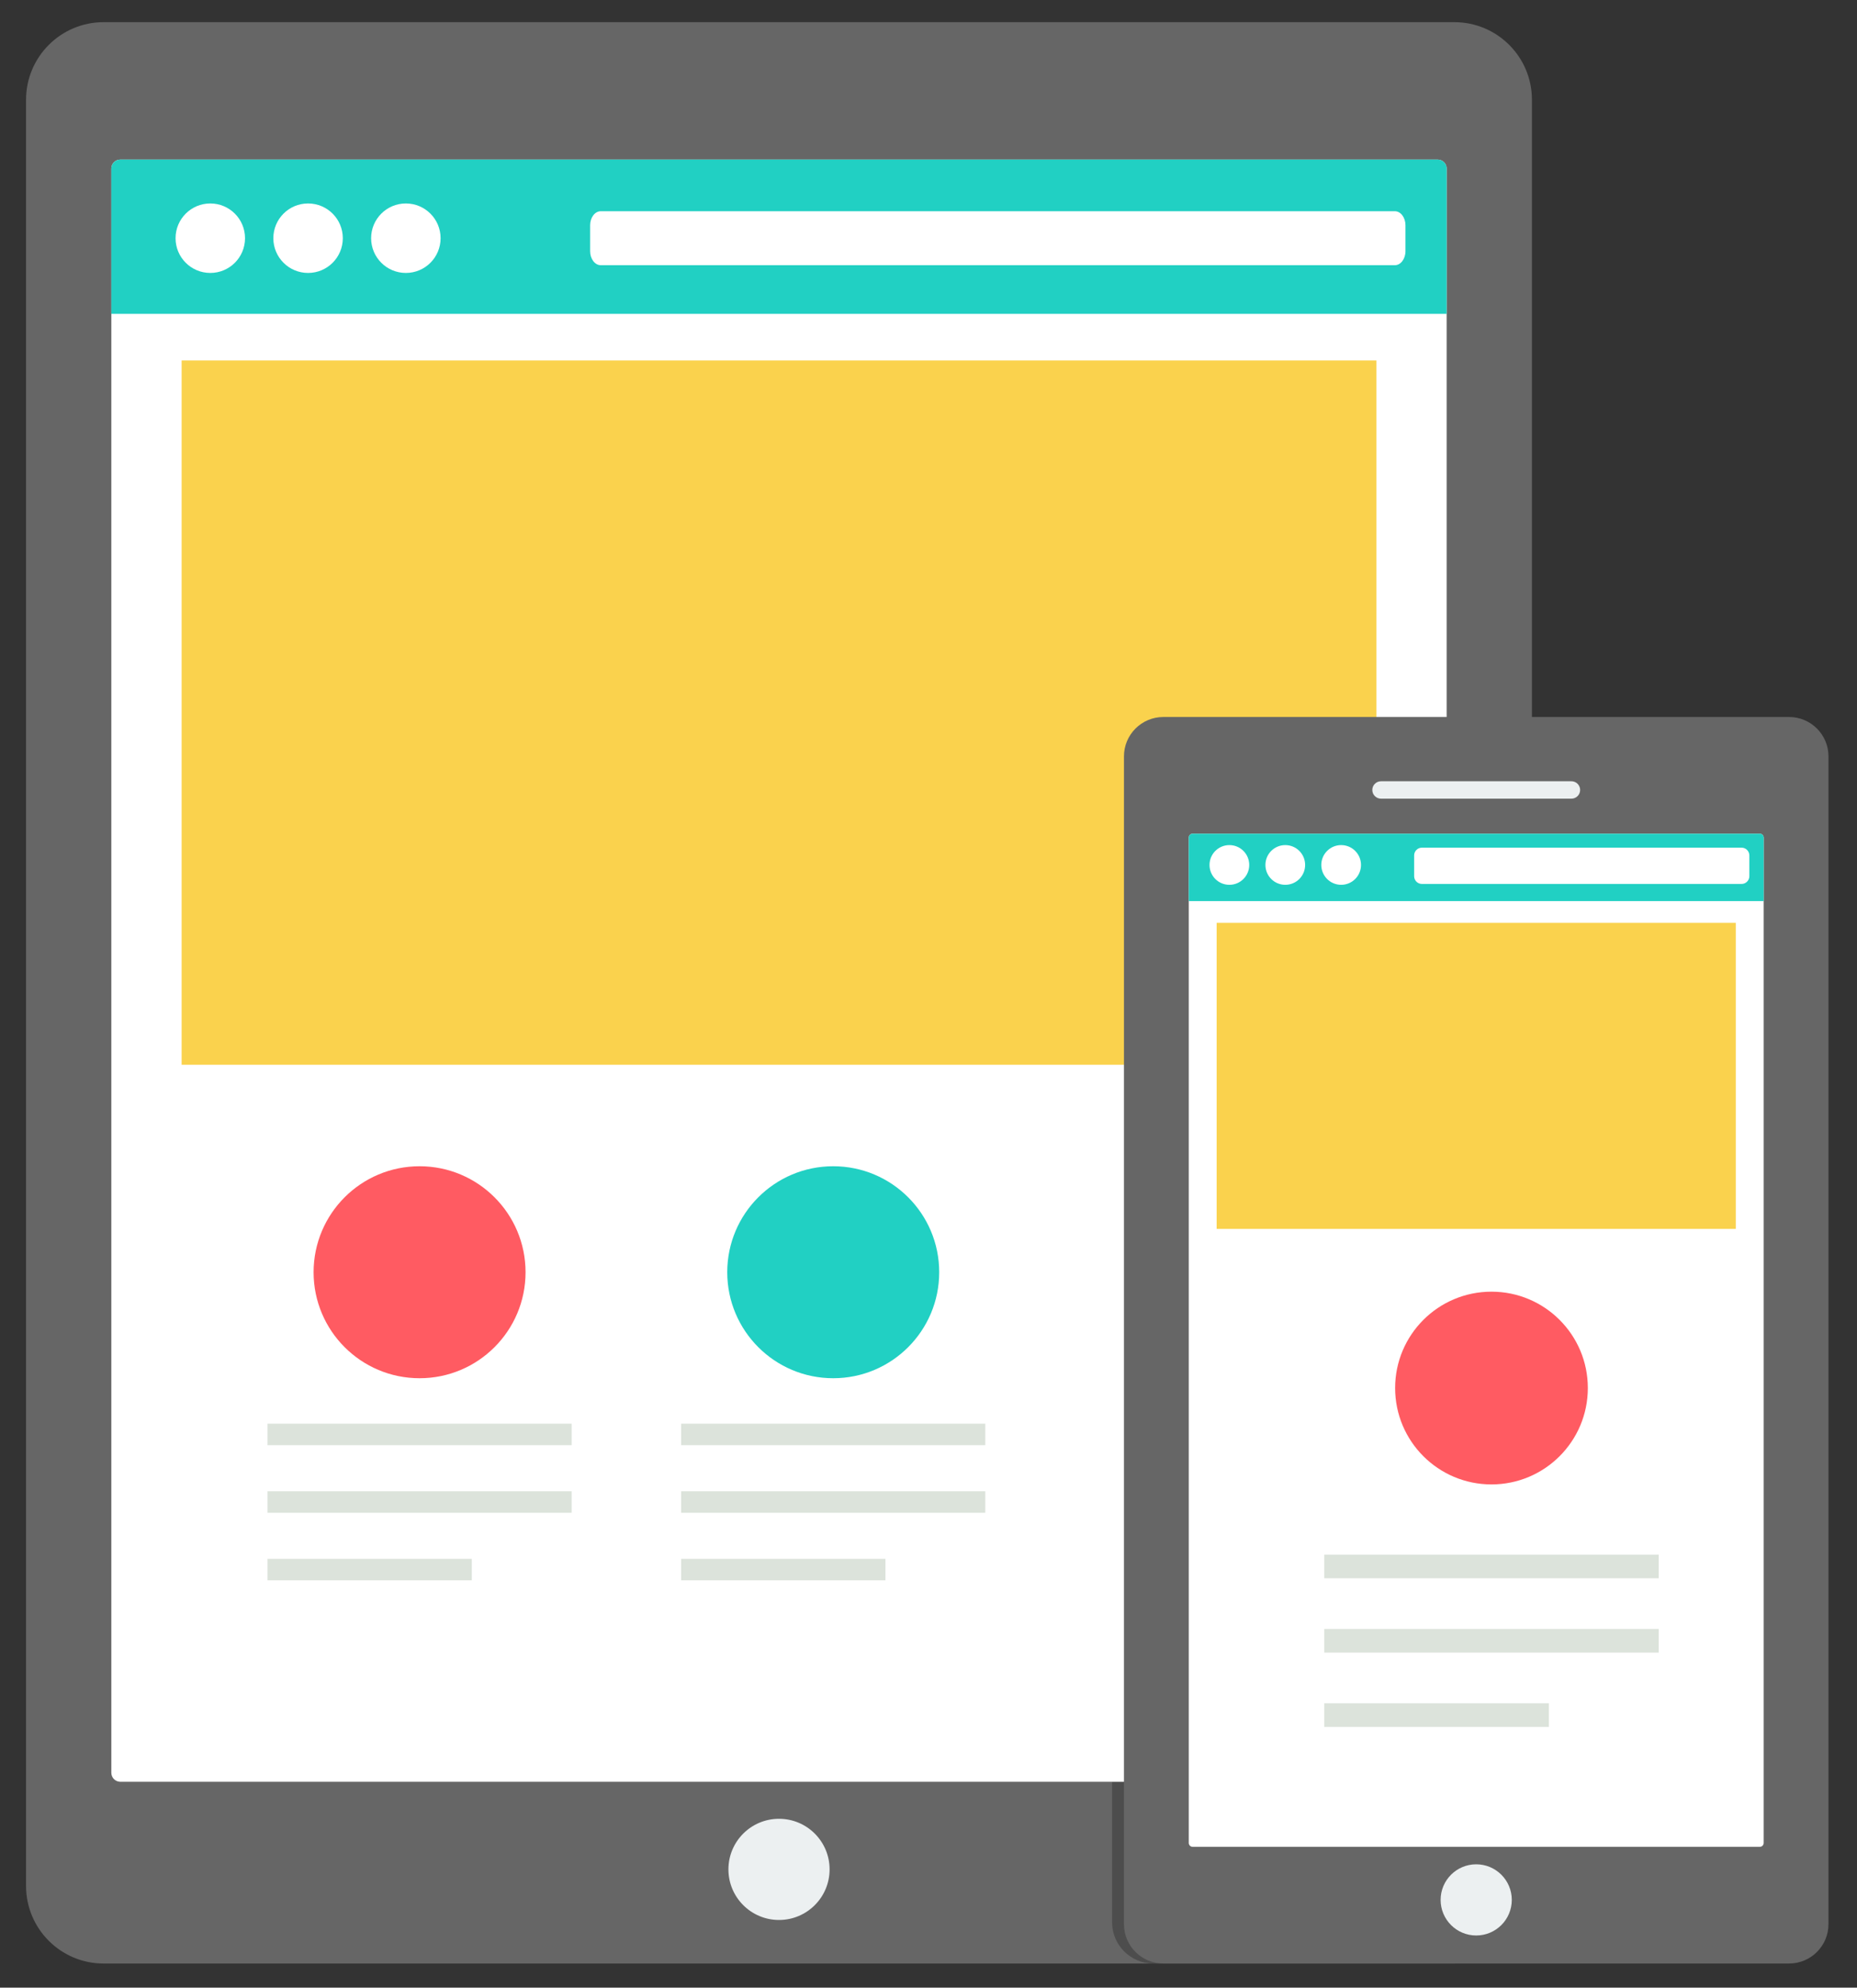 <?xml version="1.0" encoding="utf-8"?>
<!-- Generator: Adobe Illustrator 15.1.0, SVG Export Plug-In . SVG Version: 6.00 Build 0)  -->
<!DOCTYPE svg PUBLIC "-//W3C//DTD SVG 1.1//EN" "http://www.w3.org/Graphics/SVG/1.1/DTD/svg11.dtd">
<svg version="1.1" id="Layer_1" xmlns="http://www.w3.org/2000/svg" xmlns:xlink="http://www.w3.org/1999/xlink" x="0px" y="0px"
	 width="1239.121px" height="1326.132px" viewBox="2215.904 126.642 1239.121 1326.132"
	 enable-background="new 2215.904 126.642 1239.121 1326.132" xml:space="preserve">
<rect x="2215.904" y="126.642" width="1239.121" height="1326.132" fill="#333333" stroke="none"/>
<path fill="#666666" d="M2285.048,141.435h901.306c28.584,0,51.758,23.17,51.758,51.758v1191.719
	c0,28.584-23.17,51.758-51.758,51.758h-901.306c-28.585,0-51.758-23.17-51.758-51.758V193.189
	C2233.293,164.605,2256.463,141.435,2285.048,141.435z"/>
<path fill="#4D4D4D" d="M2957.966,1315.414h55.946v121.245h-28.508c-15.091,0-27.428-12.338-27.428-27.429v-93.816H2957.966z"/>
<path fill="#FFFFFF" d="M2296.203,233.105h878.992c3.322,0,6.01,2.69,6.01,6.009v1070.282c0,3.321-2.691,6.009-6.01,6.009h-878.992
	c-3.322,0-6.01-2.69-6.01-6.009V239.117C2290.189,235.795,2292.885,233.105,2296.203,233.105z"/>
<circle fill="#ECF0F1" cx="2735.714" cy="1373.859" r="33.753"/>
<path fill="#FAD24D" d="M2337.094,367.148h797.219v469.88h-797.219V367.148z"/>
<path fill="#666666" d="M2992.161,605.013h417.558c14.506,0,26.272,11.763,26.272,26.272v779.104
	c0,14.507-11.763,26.272-26.272,26.272h-417.558c-14.507,0-26.272-11.763-26.272-26.272V631.281
	C2965.892,616.772,2977.654,605.013,2992.161,605.013z"/>
<path fill="#FFFFFF" d="M3011.723,682.864h378.438c1.43,0,2.588,1.156,2.588,2.588v670.772c0,1.429-1.155,2.588-2.588,2.588
	h-378.438c-1.429,0-2.588-1.156-2.588-2.588v-670.77C3009.135,684.023,3010.295,682.864,3011.723,682.864z"/>
<g>
	<circle fill="#ECF0F1" cx="3200.929" cy="1394.216" r="23.745"/>
	<path fill="#ECF0F1" d="M3137.412,647.881h127.064c3.206,0,5.804,2.598,5.804,5.804v0.01c0,3.205-2.598,5.803-5.804,5.803h-127.064
		c-3.205,0-5.803-2.598-5.803-5.803v-0.01C3131.609,650.483,3134.207,647.881,3137.412,647.881z"/>
</g>
<path fill="#FF5B62" d="M2495.873,904.74c39.051,0,70.715,31.653,70.715,70.716c0,39.052-31.664,70.715-70.715,70.715
	c-39.053,0-70.716-31.663-70.716-70.715C2425.16,936.395,2456.82,904.74,2495.873,904.74z"/>
<path fill="#DCE3DB" d="M2394.41,1076.503h202.941v14.344H2394.41V1076.503z M2394.41,1166.685h136.318v14.344H2394.41V1166.685z
	 M2394.41,1121.588h202.941v14.344H2394.41C2394.41,1135.928,2394.41,1121.588,2394.41,1121.588z"/>
<path fill="#21D0C3" d="M2771.892,904.74c39.051,0,70.715,31.653,70.715,70.716c0,39.052-31.664,70.715-70.715,70.715
	c-39.052,0-70.716-31.663-70.716-70.715C2701.174,936.395,2732.841,904.74,2771.892,904.74z"/>
<path fill="#DCE3DB" d="M2670.42,1076.503h202.941v14.344H2670.42V1076.503z M2670.42,1166.685h136.318v14.344H2670.42V1166.685z
	 M2670.42,1121.588h202.941v14.344H2670.42V1121.588z"/>
<path fill="#21D0C3" d="M3181.215,336.052h-891.025v-96.935c0-3.313,2.701-6.01,6.01-6.01h879.003c3.318,0,6.009,2.701,6.009,6.01
	v96.935H3181.215z"/>
<g>
	<path fill="#FFFFFF" d="M2356.224,262.39c12.807,0,23.178,10.367,23.178,23.177c0,12.809-10.368,23.177-23.178,23.177
		c-12.799,0-23.176-10.368-23.176-23.177C2333.049,272.757,2343.429,262.39,2356.224,262.39z"/>
	<path fill="#FFFFFF" d="M2421.472,262.39c12.807,0,23.178,10.367,23.178,23.177c0,12.809-10.368,23.177-23.178,23.177
		c-12.799,0-23.176-10.368-23.176-23.177C2398.297,272.757,2408.671,262.39,2421.472,262.39z"/>
	<path fill="#FFFFFF" d="M2486.718,262.39c12.806,0,23.177,10.367,23.177,23.177c0,12.809-10.367,23.177-23.177,23.177
		c-12.8,0-23.177-10.368-23.177-23.177C2463.541,272.757,2473.918,262.39,2486.718,262.39z"/>
	<path fill="#FFFFFF" d="M2616.771,267.569h529.876c3.903,0,7.085,4.202,7.085,9.341v17.33c0,5.149-3.188,9.342-7.085,9.342
		h-529.876c-3.902,0-7.086-4.202-7.086-9.342v-17.33C2609.685,271.764,2612.865,267.569,2616.771,267.569z"/>
</g>
<path fill="#21D0C3" d="M3392.754,727.835h-383.618v-42.381c0-1.428,1.159-2.577,2.588-2.577h378.449
	c1.429,0,2.587,1.149,2.587,2.577v42.381H3392.754z"/>
<g>
	<path fill="#FFFFFF" d="M3036.232,690.471c7.321,0,13.251,5.926,13.251,13.251c0,7.321-5.927,13.251-13.251,13.251
		c-7.321,0-13.251-5.927-13.251-13.251C3022.981,696.406,3028.918,690.471,3036.232,690.471z"/>
	<path fill="#FFFFFF" d="M3073.53,690.471c7.327,0,13.251,5.926,13.251,13.251c0,7.321-5.923,13.251-13.251,13.251
		c-7.312,0-13.251-5.927-13.251-13.251C3060.272,696.406,3066.209,690.471,3073.53,690.471z"/>
	<path fill="#FFFFFF" d="M3110.821,690.471c7.321,0,13.244,5.926,13.244,13.251c0,7.321-5.927,13.251-13.244,13.251
		s-13.251-5.927-13.251-13.251C3097.566,696.406,3103.504,690.471,3110.821,690.471z"/>
	<path fill="#FFFFFF" d="M3164.695,692.188h213.319c2.856,0,5.176,2.319,5.176,5.176v13.855c0,2.856-2.319,5.176-5.176,5.176
		h-213.319c-2.857,0-5.176-2.319-5.176-5.176v-13.855C3159.519,694.507,3161.838,692.188,3164.695,692.188z"/>
</g>
<path fill="#FAD24D" d="M3027.728,742.362h346.42v204.178h-346.42V742.362z"/>
<path fill="#FF5B62" d="M3211.128,988.421c35.507,0,64.294,28.78,64.294,64.295c0,35.514-28.787,64.304-64.294,64.304
	c-35.515,0-64.294-28.787-64.294-64.304C3146.834,1017.198,3175.624,988.421,3211.128,988.421z"/>
<path fill="#DCE3DB" d="M3099.527,1163.855h223.188v15.772h-223.188V1163.855z M3099.527,1263.042h149.922v15.782h-149.922V1263.042
	z M3099.527,1213.45h223.188v15.772h-223.188V1213.45z"/>
</svg>
